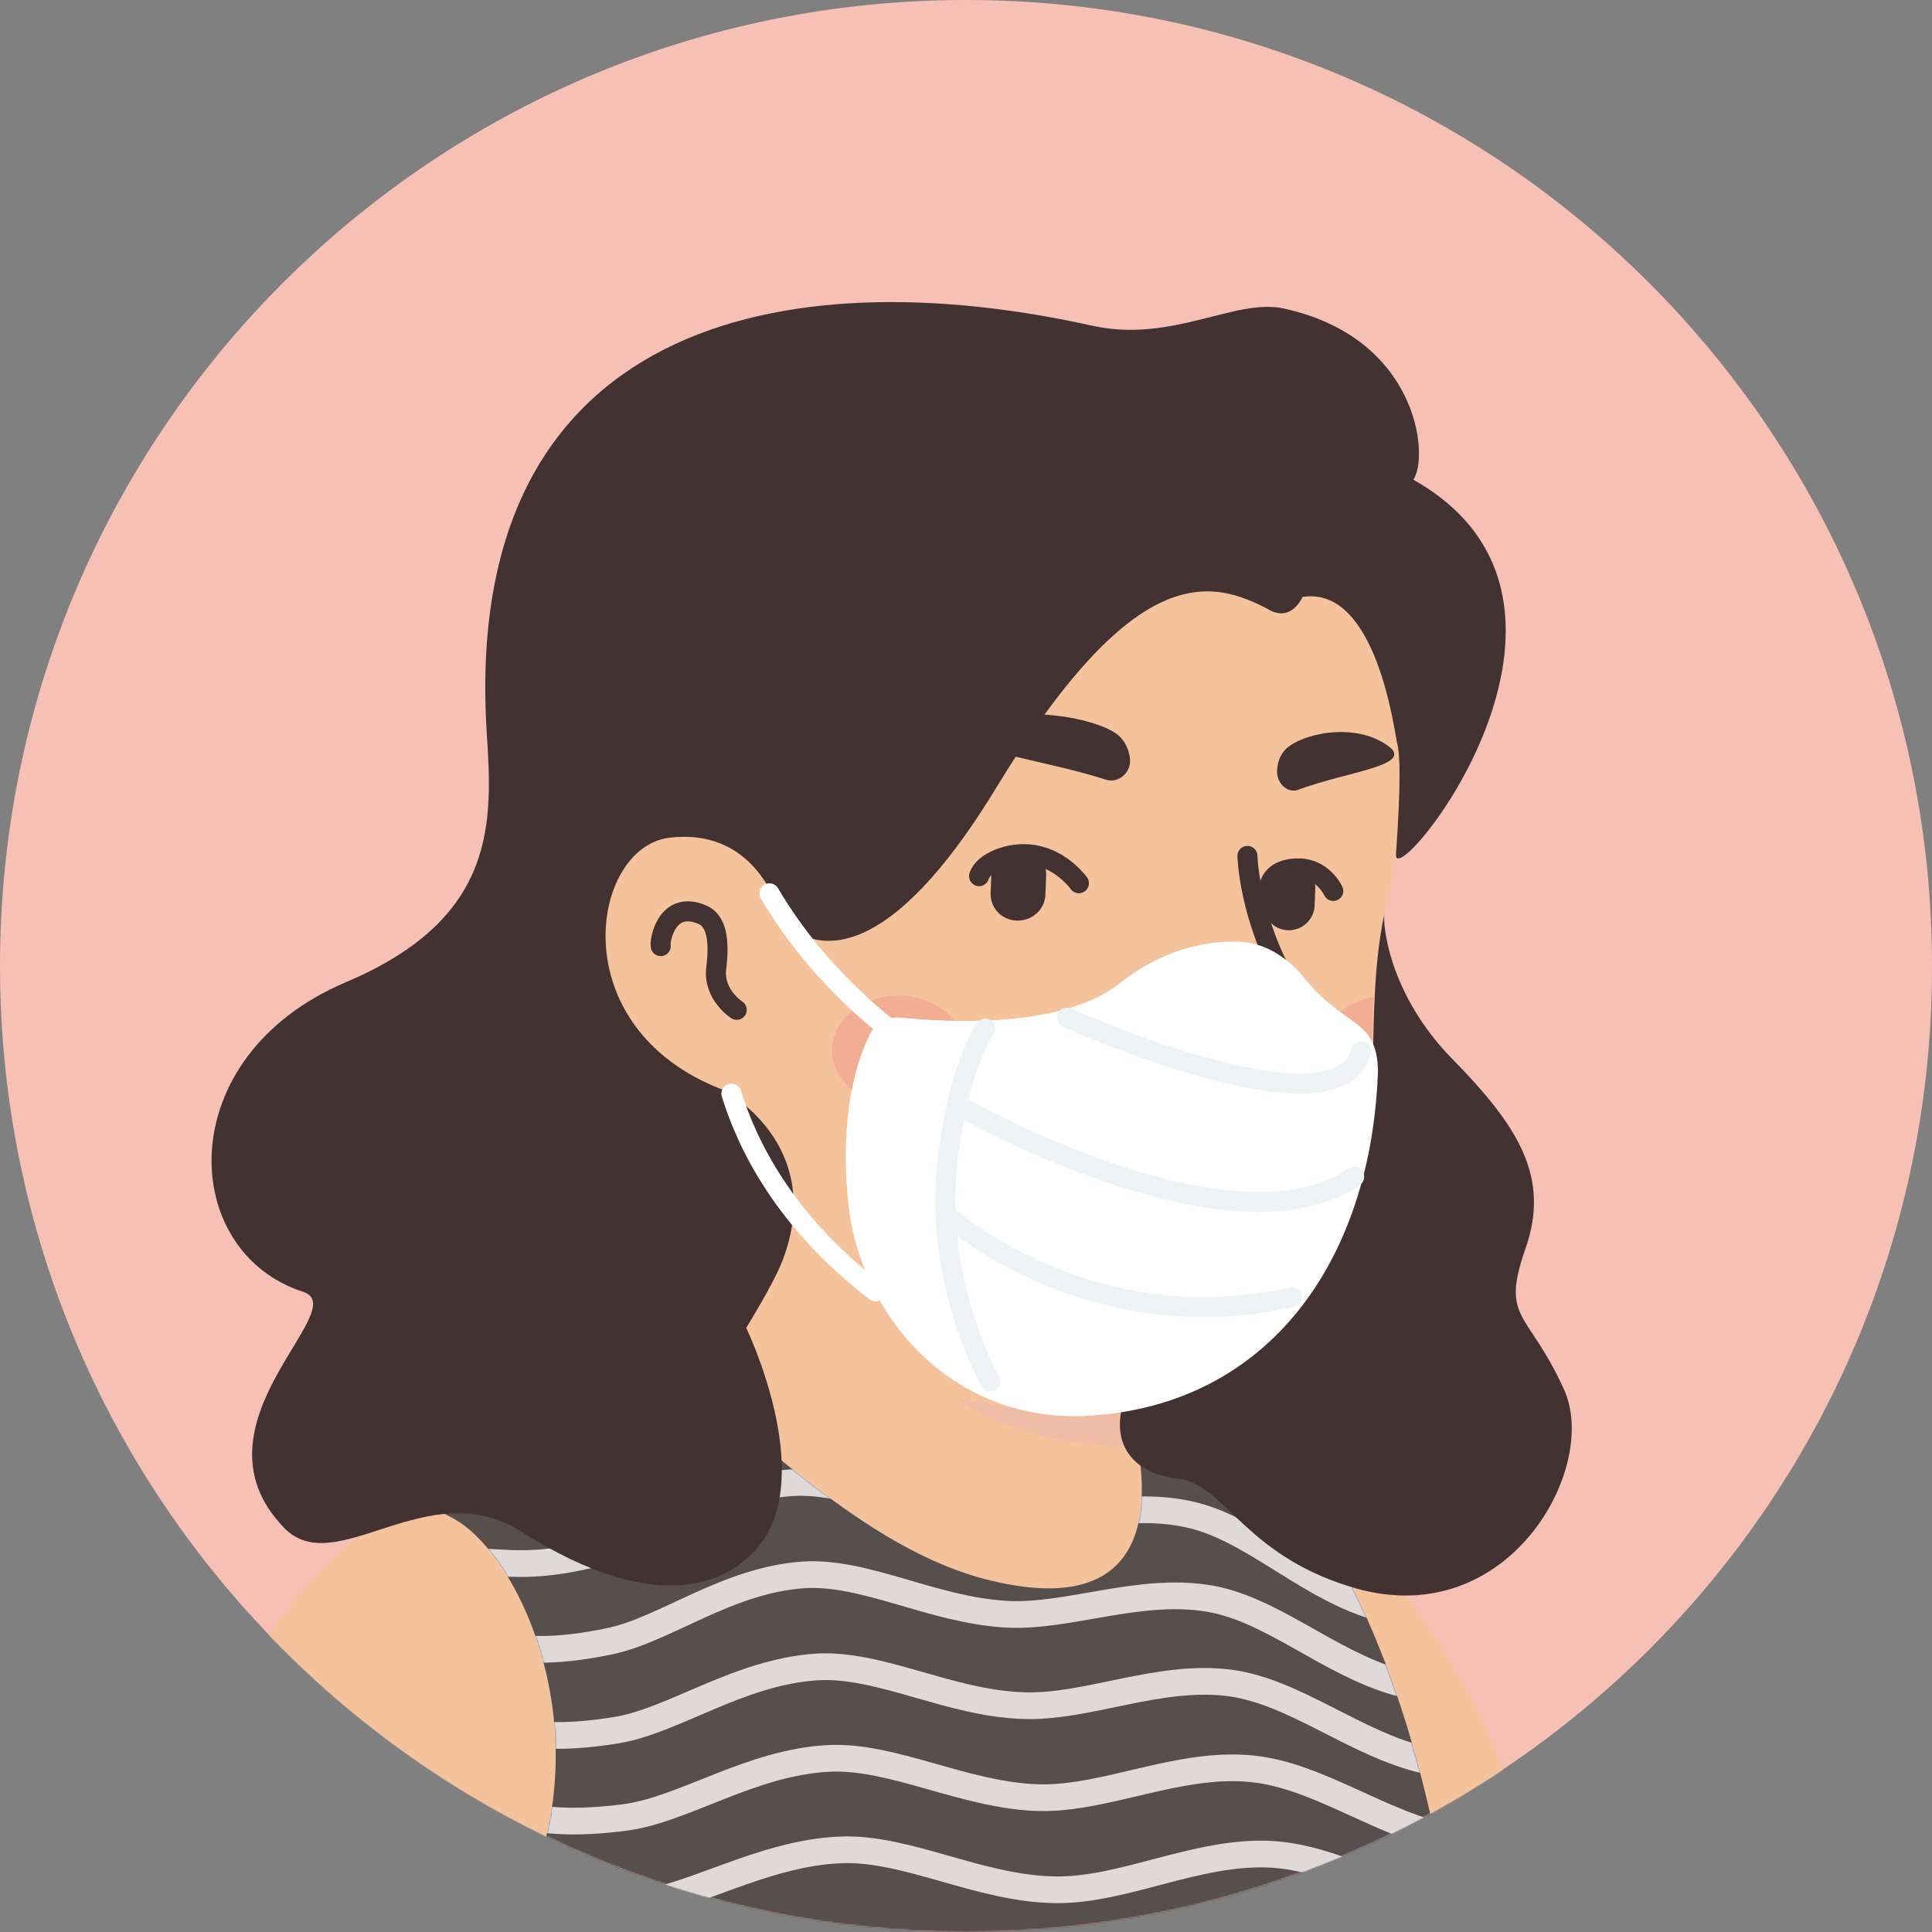 <svg width="1300" height="1300" viewBox="0 0 1300 1300" fill="none" xmlns="http://www.w3.org/2000/svg">
<rect x="0" y="0" width="1300" height="1300" fill="#808080" stroke="none"/>
<path d="M650 1300C290.71 1300 0 1008.86 0 650C0 290.71 291.141 0 650 0C1009.29 0 1300 291.141 1300 650C1300.43 1009.29 1009.29 1300 650 1300Z" fill="#F7C0B5"/>
<mask id="mask0_428_6042" style="mask-type:alpha" maskUnits="userSpaceOnUse" x="0" y="0" width="1300" height="1300">
<path d="M650 1300C290.71 1300 0 1008.86 0 650C0 290.71 291.141 0 650 0C1009.29 0 1300 291.141 1300 650C1300.43 1009.29 1009.29 1300 650 1300Z" fill="#F7C0B5"/>
</mask>
<g mask="url(#mask0_428_6042)">
<path d="M1013.99 1197.33C1010.96 1199.5 1007.49 1201.67 1004.46 1203.83C1000.99 1206 997.961 1208.17 994.495 1209.9C991.461 1211.63 988.861 1213.37 985.828 1215.1C985.395 1215.53 984.961 1215.53 984.528 1215.97C974.561 1222.03 964.161 1227.67 953.761 1232.87C950.728 1234.6 947.261 1236.33 944.228 1237.63C944.228 1237.63 943.795 1238.07 943.361 1238.07C939.895 1239.8 936.428 1241.53 932.961 1243.27C926.028 1246.73 918.661 1249.77 911.728 1252.8C908.261 1254.53 904.361 1255.83 900.895 1257.13C897.428 1258.43 893.528 1260.17 890.061 1261.47C886.595 1262.77 882.695 1264.5 879.228 1265.8C879.228 1265.8 879.228 1265.8 878.795 1265.8C875.328 1267.1 871.428 1268.4 867.961 1269.7C860.161 1272.3 851.928 1274.9 844.128 1277.5C841.528 1278.37 838.495 1279.23 835.895 1280.1C827.661 1282.7 819.428 1284.87 811.195 1286.6C808.161 1287.47 805.128 1287.9 801.661 1288.77C793.861 1290.5 785.628 1292.23 777.828 1293.97C776.095 1294.4 774.795 1294.4 773.061 1294.83C770.461 1295.27 767.428 1295.7 764.828 1296.13C760.928 1296.57 757.461 1297.43 753.561 1297.87C751.828 1298.3 750.095 1298.3 748.361 1298.73C746.195 1299.17 743.595 1299.6 740.995 1299.6C734.061 1300.47 726.695 1301.33 719.761 1302.2C717.595 1302.63 714.995 1302.63 712.828 1303.07H712.395C709.361 1303.5 706.328 1303.5 703.295 1303.93C700.261 1304.37 697.228 1304.37 694.195 1304.37C692.461 1304.37 690.295 1304.8 688.561 1304.8C685.095 1304.8 682.061 1305.23 679.028 1305.23C674.695 1305.23 670.795 1305.67 666.461 1305.67C662.128 1305.67 658.228 1305.67 653.895 1305.67C650.861 1305.67 647.828 1305.67 644.795 1305.67C462.362 1303.07 297.695 1225.5 180.695 1102.43C180.695 1102.43 180.695 1102 180.262 1102C193.695 1075.57 243.528 1027.9 295.528 988.466C361.395 938.632 454.562 907.866 454.562 907.866C454.562 907.866 515.662 897.899 742.295 945.132C915.195 981.532 988.861 1129.3 1013.99 1197.33Z" fill="#F4C39B"/>
<path d="M790.398 1065.16C781.298 1109.8 722.365 1136.23 623.132 1096.36C501.365 1046.96 454.565 907.865 454.565 907.865C448.065 808.198 432.898 722.832 432.898 722.832C573.732 710.698 740.132 875.365 740.132 875.365L759.198 956.832C760.932 963.765 764.398 969.832 769.598 974.165C778.698 989.765 796.465 1036.56 790.398 1065.16Z" fill="#F4C39B"/>
<path d="M769.595 974.598C686.828 970.265 625.728 958.132 560.295 840.698C615.762 889.665 681.195 908.298 750.095 916.965L759.195 956.832C760.928 964.198 764.395 970.265 769.595 974.598Z" fill="#EFBDA5"/>
<path d="M940.764 452.432C948.564 488.832 952.464 518.299 931.231 615.365C909.998 712.432 950.731 809.499 848.464 898.332C779.564 958.132 659.098 969.399 562.898 903.965C530.398 881.865 500.498 851.099 476.231 810.799C457.165 779.165 435.065 749.265 410.365 721.965C376.131 684.699 334.965 609.732 355.331 477.132C388.265 261.332 601.898 236.632 727.998 260.466C854.098 284.299 919.531 356.232 940.764 452.432Z" fill="#F4C39B"/>
<path d="M526.066 621.865C526.066 621.865 512.633 556.865 449.366 564.665C394.766 571.599 375.7 702.465 499.633 738.865" fill="#F4C39B"/>
<path d="M495.726 679.498C495.726 679.498 480.126 669.532 481.859 652.198C484.459 631.832 481.859 619.265 472.326 615.365C448.493 605.398 443.726 633.132 444.593 636.598" stroke="#423232" stroke-width="13.479" stroke-miterlimit="10" stroke-linecap="round" stroke-linejoin="round"/>
<path d="M826.366 721.533C826.366 721.533 842.832 722.399 858.432 703.766C867.099 693.366 874.466 680.366 869.699 676.466C864.932 672.133 786.499 684.266 781.299 694.666C776.099 705.066 806.432 721.533 826.366 721.533Z" fill="#EFBDA5"/>
<path d="M839.365 575.932C839.365 575.932 840.231 617.099 866.664 663.032C878.364 683.399 860.598 716.765 822.031 722.399" stroke="#423232" stroke-width="13.479" stroke-miterlimit="10" stroke-linecap="round" stroke-linejoin="round"/>
<path opacity="0.42" d="M604.499 743.632C629.149 743.632 649.132 727.141 649.132 706.799C649.132 686.456 629.149 669.965 604.499 669.965C579.848 669.965 559.865 686.456 559.865 706.799C559.865 727.141 579.848 743.632 604.499 743.632Z" fill="#ED938A"/>
<path opacity="0.42" d="M924.299 670.832C922.999 695.098 923.432 718.932 921.699 742.765C902.632 738.432 888.766 724.132 888.766 707.232C888.766 689.032 903.932 674.298 924.299 670.832Z" fill="#ED938A"/>
<path d="M261.738 1017.23C261.738 1017.23 277.772 1005.09 307.672 1023.29C363.572 1057.53 434.638 1240.39 282.105 1368.23C282.105 1368.23 254.805 1527.69 282.105 1558.03C282.105 1558.03 781.305 1583.16 996.671 1558.03C996.671 1558.03 1000.14 1460.09 986.271 1359.99C968.938 1233.03 946.838 1107.79 864.938 992.525C853.238 976.059 831.571 968.692 818.138 964.792L759.205 947.892C759.205 947.892 811.205 1098.26 666.905 1063.59C578.505 1042.36 505.272 958.292 444.605 919.725C430.305 910.625 410.805 913.659 398.238 918.859C369.638 930.992 263.905 994.259 261.738 1017.23Z" fill="#574E4E"/>
<mask id="mask1_428_6042" style="mask-type:alpha" maskUnits="userSpaceOnUse" x="261" y="913" width="737" height="657">
<path d="M261.738 1017.23C261.738 1017.23 277.772 1005.09 307.672 1023.29C363.572 1057.53 434.638 1240.39 282.105 1368.23C282.105 1368.23 254.805 1527.69 282.105 1558.03C282.105 1558.03 781.305 1583.16 996.671 1558.03C996.671 1558.03 1000.14 1460.09 986.271 1359.99C968.938 1233.03 946.838 1107.79 864.938 992.525C853.238 976.059 831.571 968.692 818.138 964.792L759.205 947.892C759.205 947.892 811.205 1098.26 666.905 1063.59C578.505 1042.36 505.272 958.292 444.605 919.725C430.305 910.625 410.805 913.659 398.238 918.859C369.638 930.992 263.905 994.259 261.738 1017.23Z" fill="#444444"/>
</mask>
<g mask="url(#mask1_428_6042)">
<path d="M270.398 1020.26C319.798 977.36 321.098 1008.56 399.098 983.86C433.765 973.027 471.898 939.227 522.598 935.327C561.598 932.293 604.498 957.86 652.598 963.06C692.465 967.393 739.698 950.493 785.632 962.193C824.632 972.16 858.432 1009.43 902.632 1026.33" stroke="#DFD9D9" stroke-width="17.971" stroke-miterlimit="10" stroke-linecap="round" stroke-linejoin="round"/>
<path d="M271.697 1069.66C327.597 1033.26 324.564 1065.33 405.164 1044.09C441.131 1034.56 480.997 1001.19 532.13 997.726C571.997 994.693 616.197 1020.69 664.73 1024.59C705.464 1028.06 753.13 1008.56 799.93 1018.96C840.664 1027.63 876.197 1064.46 921.264 1079.63" stroke="#DFD9D9" stroke-width="17.971" stroke-miterlimit="10" stroke-linecap="round" stroke-linejoin="round"/>
<path d="M272.564 1119.06C333.664 1089.59 327.164 1121.66 410.364 1104.33C447.631 1096.53 489.231 1063.16 540.798 1059.69C581.964 1057.09 627.031 1083.09 676.431 1086.13C718.464 1088.73 766.564 1067.49 814.231 1075.73C856.264 1083.09 894.398 1119.06 940.331 1132.06" stroke="#DFD9D9" stroke-width="17.971" stroke-miterlimit="10" stroke-linecap="round" stroke-linejoin="round"/>
<path d="M273.863 1168.89C338.863 1145.93 329.763 1177.99 415.13 1164.13C453.697 1157.63 497.03 1125.13 549.463 1121.66C591.93 1119.06 638.297 1145.93 688.13 1147.66C731.463 1149.39 779.996 1125.99 828.096 1132.49C871.863 1138.56 912.163 1173.66 958.963 1184.49" stroke="#DFD9D9" stroke-width="17.971" stroke-miterlimit="10" stroke-linecap="round" stroke-linejoin="round"/>
<path d="M275.164 1218.73C343.631 1202.26 332.364 1233.89 419.464 1223.06C459.331 1218.29 504.831 1185.79 557.697 1183.19C601.031 1181.03 649.131 1208.33 699.397 1209.63C744.464 1210.49 792.997 1185.36 841.964 1190.13C887.464 1194.46 930.364 1228.69 978.03 1237.36" stroke="#DFD9D9" stroke-width="17.971" stroke-miterlimit="10" stroke-linecap="round" stroke-linejoin="round"/>
<path d="M276.463 1268.56C347.963 1257.73 334.53 1288.93 423.363 1281.99C464.529 1278.53 511.763 1246.89 565.929 1244.73C610.563 1242.99 659.529 1271.16 710.663 1271.59C757.029 1272.03 806.429 1244.73 856.263 1247.76C903.496 1250.79 948.996 1283.73 997.529 1289.36" stroke="#DFD9D9" stroke-width="17.971" stroke-miterlimit="10" stroke-linecap="round" stroke-linejoin="round"/>
<path d="M277.332 1318.83C350.999 1313.63 335.832 1343.96 426.832 1340.49C469.299 1338.76 518.699 1307.56 573.732 1306.26C620.099 1305.39 669.932 1334.43 721.932 1334.43C769.598 1334.43 819.865 1305.39 870.132 1306.69C919.098 1307.99 967.198 1339.63 1016.6 1342.66" stroke="#DFD9D9" stroke-width="17.971" stroke-miterlimit="10" stroke-linecap="round" stroke-linejoin="round"/>
</g>
<path d="M683.946 619.439C673.546 619.005 665.746 610.339 666.613 599.939L667.046 587.805C667.479 577.405 676.146 569.605 686.546 570.472C696.946 570.905 704.746 579.572 703.879 589.972L703.446 602.105C703.013 612.072 694.346 619.872 683.946 619.439Z" fill="#423232"/>
<path d="M866.379 625.939C856.846 625.506 849.479 617.272 849.913 607.739L850.346 596.472C850.779 586.939 859.013 579.572 868.546 580.006C878.079 580.439 885.446 588.672 885.013 598.206L884.579 609.472C884.146 619.006 875.913 626.372 866.379 625.939Z" fill="#423232"/>
<path d="M725.973 594.306C725.973 594.306 714.707 578.272 695.207 575.239C679.173 572.639 661.407 580.439 658.807 589.539" stroke="#423232" stroke-width="13.479" stroke-miterlimit="10" stroke-linecap="round" stroke-linejoin="round"/>
<path d="M853.807 598.206C853.807 598.206 853.807 584.339 873.74 584.339C890.207 584.339 897.14 599.506 897.14 599.506" stroke="#423232" stroke-width="13.479" stroke-miterlimit="10" stroke-linecap="round" stroke-linejoin="round"/>
<path d="M743.742 524.539C752.842 527.572 761.942 519.339 760.208 509.372C759.342 504.172 757.175 498.972 752.842 495.072C739.842 483.372 686.108 472.972 653.608 488.139C625.008 502.005 702.142 510.672 743.742 524.539Z" fill="#423232"/>
<path d="M873.31 531.472C865.944 534.072 858.144 526.272 859.444 517.172C859.877 512.405 861.61 507.638 865.077 504.172C875.477 493.772 911.01 485.538 933.544 501.572C953.044 515.005 907.11 518.905 873.31 531.472Z" fill="#423232"/>
<path d="M816.926 774.866C805.693 779.808 800.302 769.923 782.78 778.46C770.2 784.301 763.46 786.098 748.185 777.112C738.3 770.822 726.17 779.808 714.488 762.735" stroke="#423232" stroke-width="13.479" stroke-miterlimit="10" stroke-linecap="round" stroke-linejoin="round"/>
<path d="M1052.44 935.088C1028.17 881.355 1009.54 888.722 1026.44 840.188C1043.34 792.088 1021.67 757.855 977.039 712.355C934.573 669.022 930.239 621.788 931.539 614.855C927.639 633.055 925.906 651.688 925.039 669.888C923.739 694.155 924.173 717.988 922.439 741.822C918.973 795.122 906.406 847.555 849.206 896.955C824.073 918.622 792.006 934.221 756.473 941.588C746.939 970.621 761.239 991.422 792.439 994.888C823.639 998.355 836.639 1045.15 907.273 1067.25C1013.01 1101.49 1076.71 988.821 1052.44 935.088Z" fill="#423232"/>
<path d="M854.832 410.755C863.932 415.522 871.732 411.188 876.499 401.655C926.766 393.855 938.466 494.388 940.199 500.455C941.932 506.955 942.799 525.155 939.332 574.988C937.166 602.721 1098.37 405.988 951.032 322.788C961.866 306.755 954.066 227.022 863.499 207.522C830.999 200.588 788.532 230.922 735.232 219.222C526.799 172.855 310.566 217.055 327.466 492.222C331.366 552.455 335.266 617.455 232.999 660.788C114.266 711.055 120.333 842.355 203.966 869.221C238.633 880.488 124.233 958.488 190.966 1027.82C225.633 1064.22 287.599 990.555 350.432 1030.42C445.332 1090.65 492.566 1063.35 511.199 1039.52C549.332 990.988 502.099 893.488 502.099 893.488C502.099 893.488 520.732 863.588 526.799 847.555C556.266 768.688 486.066 733.155 486.066 733.155C377.732 691.555 397.232 570.655 450.099 563.721C505.566 556.788 522.899 606.188 525.932 618.321C525.932 618.321 574.899 685.921 669.366 531.655C762.966 377.388 814.099 388.655 854.832 410.755Z" fill="#423232"/>
<path d="M877.815 658.314C866.115 644.014 850.948 634.047 832.748 633.614C813.682 633.18 783.781 637.514 753.882 661.347C714.882 692.547 636.882 687.78 606.115 684.747C597.448 683.88 589.215 688.214 585.315 696.014C576.648 713.347 564.948 749.314 570.582 807.38C577.948 886.68 642.515 958.614 733.515 952.547C853.115 945.18 922.881 848.98 927.215 720.28C926.348 684.747 905.115 692.114 877.815 658.314Z" fill="white"/>
<path d="M717.922 684.748C717.922 684.748 900.355 767.081 915.955 707.281" stroke="#EDF3F4" stroke-width="13.479" stroke-miterlimit="10" stroke-linecap="round" stroke-linejoin="round"/>
<path d="M644.256 743.681C644.256 743.681 828.422 848.981 911.189 791.781" stroke="#EDF3F4" stroke-width="13.479" stroke-miterlimit="10" stroke-linecap="round" stroke-linejoin="round"/>
<path d="M637.752 818.214C637.752 818.214 732.652 903.581 869.152 872.814" stroke="#EDF3F4" stroke-width="13.479" stroke-miterlimit="10" stroke-linecap="round" stroke-linejoin="round"/>
<path d="M662.884 692.113C662.884 692.113 644.684 717.247 637.318 783.547C628.651 863.28 666.351 929.58 666.351 929.58" stroke="#EDF3F4" stroke-width="13.479" stroke-miterlimit="10" stroke-linecap="round" stroke-linejoin="round"/>
<path d="M602.652 695.581C602.652 695.581 552.819 660.914 517.719 601.114" stroke="white" stroke-width="13.479" stroke-miterlimit="10" stroke-linecap="round" stroke-linejoin="round"/>
<path d="M492.146 735.881C502.113 768.381 526.813 821.248 589.213 868.915" stroke="white" stroke-width="13.479" stroke-miterlimit="10" stroke-linecap="round" stroke-linejoin="round"/>
</g>
</svg>
